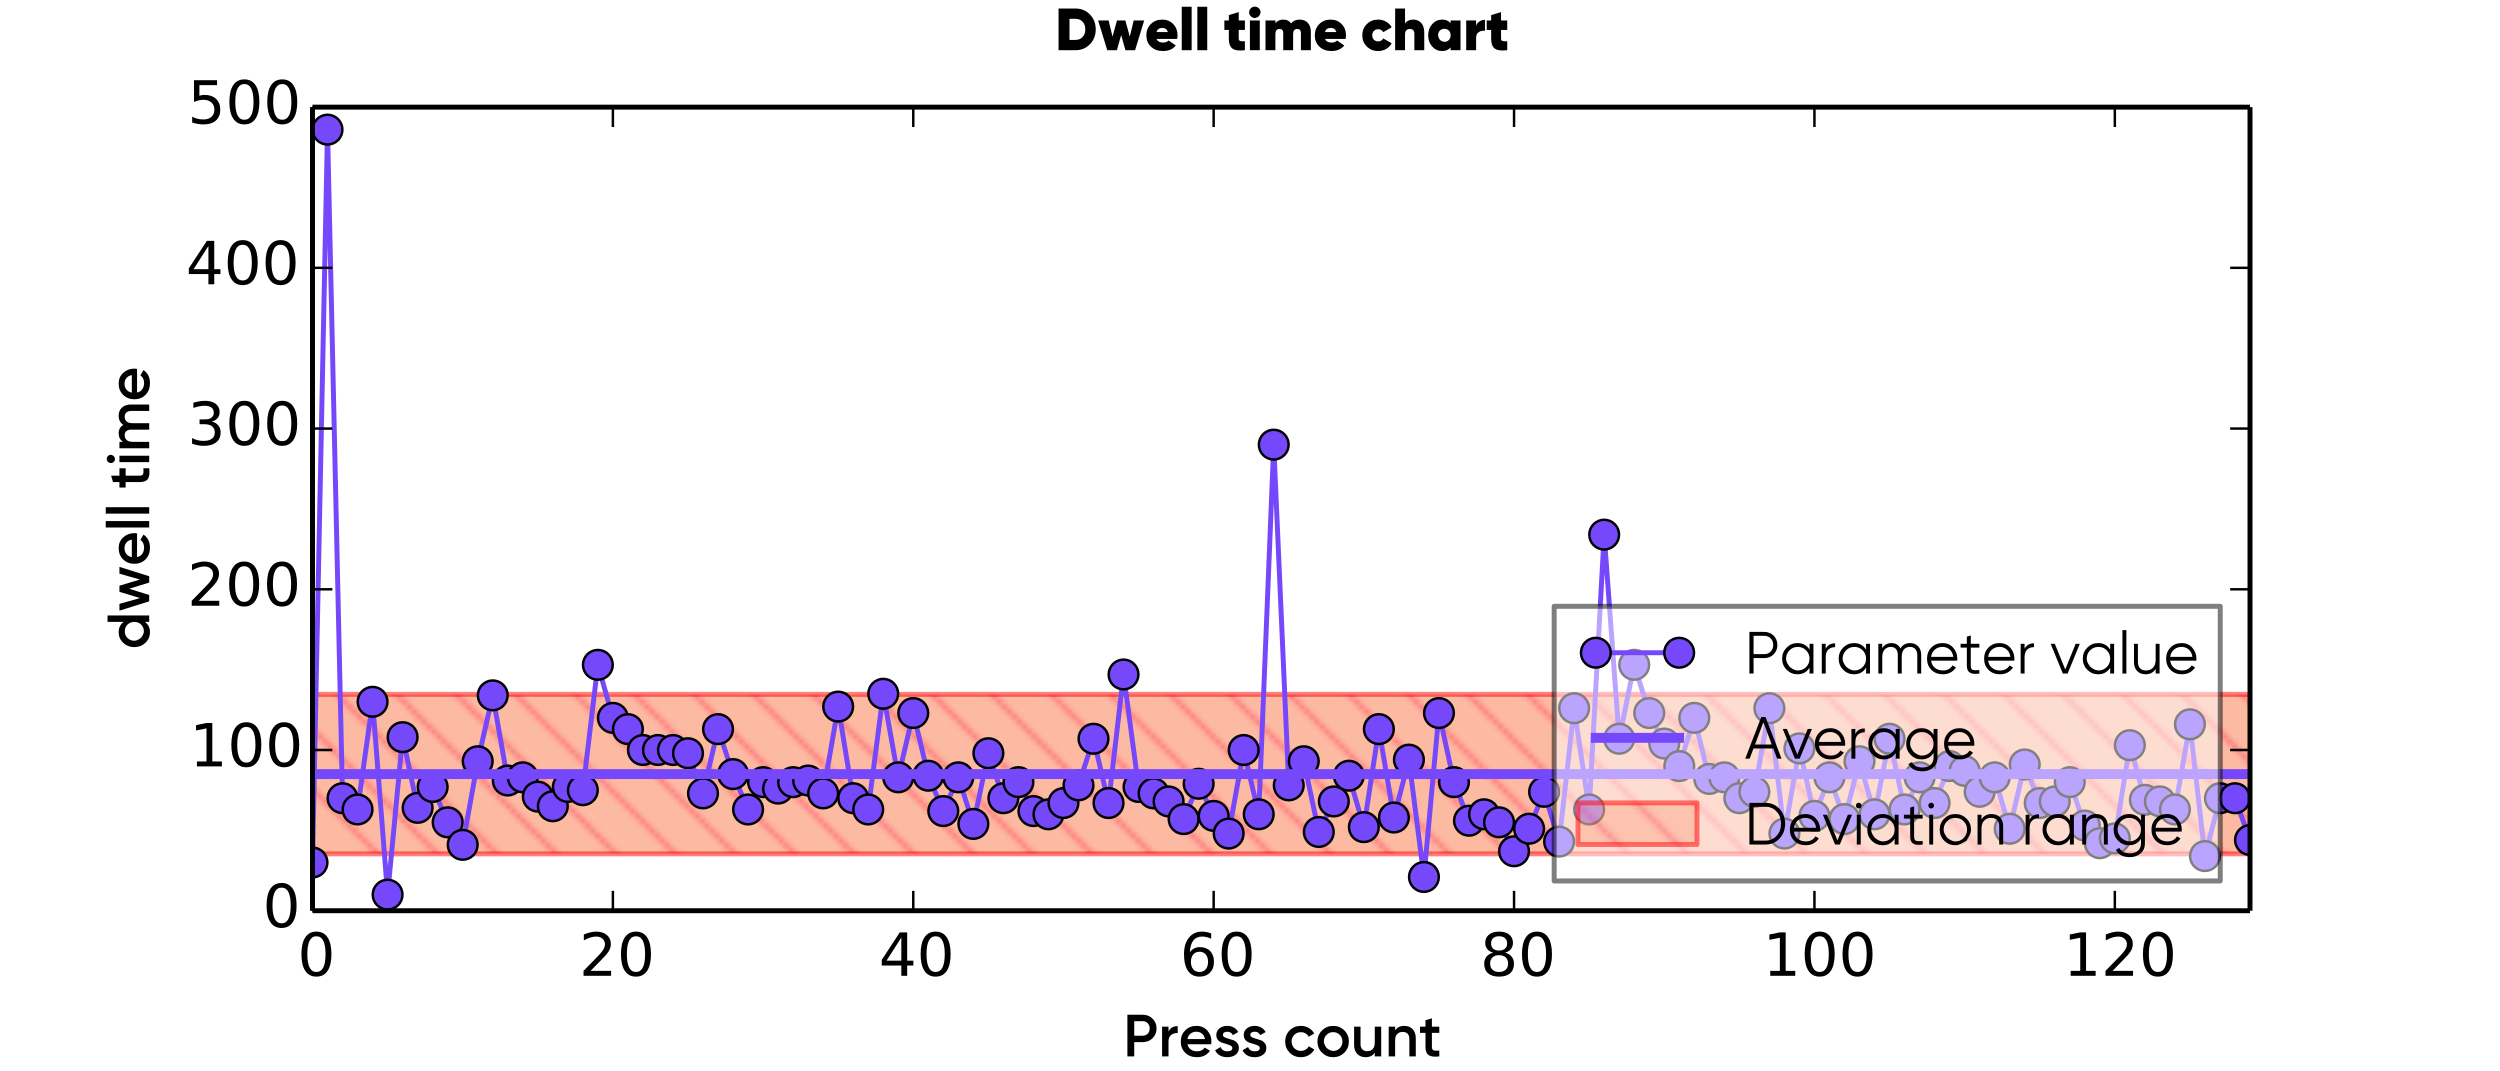 <?xml version="1.0" encoding="utf-8" standalone="no"?>
<!DOCTYPE svg PUBLIC "-//W3C//DTD SVG 1.1//EN"
  "http://www.w3.org/Graphics/SVG/1.1/DTD/svg11.dtd">
<!-- Created with matplotlib (http://matplotlib.org/) -->
<svg height="216pt" version="1.1" viewBox="0 0 504 216" width="504pt" xmlns="http://www.w3.org/2000/svg" xmlns:xlink="http://www.w3.org/1999/xlink">
 <defs>
  <style type="text/css">
*{stroke-linecap:butt;stroke-linejoin:round;}
  </style>
 </defs>
 <g id="figure_1">
  <g id="patch_1">
   <path d="
M0 216
L504 216
L504 0
L0 0
z
" style="fill:#ffffff;"/>
  </g>
  <g id="axes_1">
   <g id="patch_2">
    <path d="
M63 183.6
L453.6 183.6
L453.6 21.6
L63 21.6
z
" style="fill:#ffffff;"/>
   </g>
   <g id="patch_3">
    <path clip-path="url(#p8dcc4a8cc7)" d="
M63 172.133
L486.907 172.133
L486.907 139.987
L63 139.987
z
" style="fill:url(#hf78fc4a0a7);opacity:0.5;stroke:#ff0000;"/>
   </g>
   <g id="line2d_1">
    <path clip-path="url(#p8dcc4a8cc7)" d="
M63 173.88
L66.028 26.136
L69.056 160.92
L72.084 163.188
L75.112 141.48
L78.139 180.36
L81.167 148.608
L84.195 162.864
L87.223 158.652
L90.251 165.78
L93.279 170.316
L96.307 153.468
L99.335 140.184
L102.363 157.356
L105.391 156.708
L108.419 160.596
L111.447 162.54
L114.474 158.652
L117.502 159.3
L120.53 134.028
L123.558 144.72
L126.586 146.988
L129.614 151.2
L135.67 151.2
L138.698 151.848
L141.726 159.948
L144.753 146.988
L147.781 156.06
L150.809 163.188
L153.837 157.68
L156.865 158.976
L159.893 157.68
L162.921 157.356
L165.949 159.948
L168.977 142.452
L172.005 160.92
L175.033 163.188
L178.06 139.86
L181.088 156.708
L184.116 143.748
L187.144 156.384
L190.172 163.512
L193.2 156.708
L196.228 166.104
L199.256 151.848
L202.284 160.92
L205.312 157.68
L208.34 163.512
L211.367 164.16
L214.395 161.892
L217.423 158.328
L220.451 148.932
L223.479 161.892
L226.507 135.972
L229.535 158.652
L232.563 159.948
L235.591 161.568
L238.619 165.132
L241.647 158.004
L244.674 164.484
L247.702 168.048
L250.73 151.2
L253.758 164.16
L256.786 89.64
L259.814 158.328
L262.842 153.468
L265.87 167.724
L268.898 161.568
L271.926 156.384
L274.953 166.752
L277.981 146.988
L281.009 164.808
L284.037 153.144
L287.065 176.796
L290.093 143.748
L293.121 157.68
L296.149 165.456
L299.177 164.16
L302.205 165.78
L305.233 171.612
L308.26 167.076
L311.288 159.624
L314.316 169.668
L317.344 142.776
L320.372 163.188
L323.4 107.784
L326.428 148.932
L329.456 134.028
L332.484 143.748
L335.512 149.904
L338.54 154.44
L341.567 144.72
L344.595 157.032
L347.623 156.708
L350.651 160.92
L353.679 159.624
L356.707 142.776
L359.735 168.048
L362.763 150.876
L365.791 164.484
L368.819 156.708
L371.847 165.132
L374.874 153.468
L377.902 164.16
L380.93 148.932
L383.958 163.188
L386.986 156.708
L390.014 161.892
L393.042 154.44
L396.07 155.412
L399.098 159.624
L402.126 156.708
L405.153 167.076
L408.181 154.116
L411.209 161.892
L414.237 161.568
L417.265 157.68
L420.293 166.428
L423.321 169.992
L426.349 169.02
L429.377 150.228
L432.405 161.244
L435.433 161.568
L438.46 163.188
L441.488 146.016
L444.516 172.584
L447.544 160.92
L450.572 160.92
L453.6 169.344
L453.6 169.344" style="fill:none;stroke:#7548fb;stroke-linecap:square;"/>
    <defs>
     <path d="
M0 3
C0.796 3 1.559 2.684 2.121 2.121
C2.684 1.559 3 0.796 3 0
C3 -0.796 2.684 -1.559 2.121 -2.121
C1.559 -2.684 0.796 -3 0 -3
C-0.796 -3 -1.559 -2.684 -2.121 -2.121
C-2.684 -1.559 -3 -0.796 -3 0
C-3 0.796 -2.684 1.559 -2.121 2.121
C-1.559 2.684 -0.796 3 0 3
z
" id="m98d2a13c80" style="stroke:#000000;stroke-width:0.5;"/>
    </defs>
    <g clip-path="url(#p8dcc4a8cc7)">
     <use style="fill:#7548fb;stroke:#000000;stroke-width:0.5;" x="63.0" xlink:href="#m98d2a13c80" y="173.88"/>
     <use style="fill:#7548fb;stroke:#000000;stroke-width:0.5;" x="66.028" xlink:href="#m98d2a13c80" y="26.136"/>
     <use style="fill:#7548fb;stroke:#000000;stroke-width:0.5;" x="69.056" xlink:href="#m98d2a13c80" y="160.92"/>
     <use style="fill:#7548fb;stroke:#000000;stroke-width:0.5;" x="72.084" xlink:href="#m98d2a13c80" y="163.188"/>
     <use style="fill:#7548fb;stroke:#000000;stroke-width:0.5;" x="75.112" xlink:href="#m98d2a13c80" y="141.48"/>
     <use style="fill:#7548fb;stroke:#000000;stroke-width:0.5;" x="78.14" xlink:href="#m98d2a13c80" y="180.36"/>
     <use style="fill:#7548fb;stroke:#000000;stroke-width:0.5;" x="81.167" xlink:href="#m98d2a13c80" y="148.608"/>
     <use style="fill:#7548fb;stroke:#000000;stroke-width:0.5;" x="84.195" xlink:href="#m98d2a13c80" y="162.864"/>
     <use style="fill:#7548fb;stroke:#000000;stroke-width:0.5;" x="87.223" xlink:href="#m98d2a13c80" y="158.652"/>
     <use style="fill:#7548fb;stroke:#000000;stroke-width:0.5;" x="90.251" xlink:href="#m98d2a13c80" y="165.78"/>
     <use style="fill:#7548fb;stroke:#000000;stroke-width:0.5;" x="93.279" xlink:href="#m98d2a13c80" y="170.316"/>
     <use style="fill:#7548fb;stroke:#000000;stroke-width:0.5;" x="96.307" xlink:href="#m98d2a13c80" y="153.468"/>
     <use style="fill:#7548fb;stroke:#000000;stroke-width:0.5;" x="99.335" xlink:href="#m98d2a13c80" y="140.184"/>
     <use style="fill:#7548fb;stroke:#000000;stroke-width:0.5;" x="102.363" xlink:href="#m98d2a13c80" y="157.356"/>
     <use style="fill:#7548fb;stroke:#000000;stroke-width:0.5;" x="105.391" xlink:href="#m98d2a13c80" y="156.708"/>
     <use style="fill:#7548fb;stroke:#000000;stroke-width:0.5;" x="108.419" xlink:href="#m98d2a13c80" y="160.596"/>
     <use style="fill:#7548fb;stroke:#000000;stroke-width:0.5;" x="111.447" xlink:href="#m98d2a13c80" y="162.54"/>
     <use style="fill:#7548fb;stroke:#000000;stroke-width:0.5;" x="114.474" xlink:href="#m98d2a13c80" y="158.652"/>
     <use style="fill:#7548fb;stroke:#000000;stroke-width:0.5;" x="117.502" xlink:href="#m98d2a13c80" y="159.3"/>
     <use style="fill:#7548fb;stroke:#000000;stroke-width:0.5;" x="120.53" xlink:href="#m98d2a13c80" y="134.028"/>
     <use style="fill:#7548fb;stroke:#000000;stroke-width:0.5;" x="123.558" xlink:href="#m98d2a13c80" y="144.72"/>
     <use style="fill:#7548fb;stroke:#000000;stroke-width:0.5;" x="126.586" xlink:href="#m98d2a13c80" y="146.988"/>
     <use style="fill:#7548fb;stroke:#000000;stroke-width:0.5;" x="129.614" xlink:href="#m98d2a13c80" y="151.2"/>
     <use style="fill:#7548fb;stroke:#000000;stroke-width:0.5;" x="132.642" xlink:href="#m98d2a13c80" y="151.2"/>
     <use style="fill:#7548fb;stroke:#000000;stroke-width:0.5;" x="135.67" xlink:href="#m98d2a13c80" y="151.2"/>
     <use style="fill:#7548fb;stroke:#000000;stroke-width:0.5;" x="138.698" xlink:href="#m98d2a13c80" y="151.848"/>
     <use style="fill:#7548fb;stroke:#000000;stroke-width:0.5;" x="141.726" xlink:href="#m98d2a13c80" y="159.948"/>
     <use style="fill:#7548fb;stroke:#000000;stroke-width:0.5;" x="144.753" xlink:href="#m98d2a13c80" y="146.988"/>
     <use style="fill:#7548fb;stroke:#000000;stroke-width:0.5;" x="147.781" xlink:href="#m98d2a13c80" y="156.06"/>
     <use style="fill:#7548fb;stroke:#000000;stroke-width:0.5;" x="150.809" xlink:href="#m98d2a13c80" y="163.188"/>
     <use style="fill:#7548fb;stroke:#000000;stroke-width:0.5;" x="153.837" xlink:href="#m98d2a13c80" y="157.68"/>
     <use style="fill:#7548fb;stroke:#000000;stroke-width:0.5;" x="156.865" xlink:href="#m98d2a13c80" y="158.976"/>
     <use style="fill:#7548fb;stroke:#000000;stroke-width:0.5;" x="159.893" xlink:href="#m98d2a13c80" y="157.68"/>
     <use style="fill:#7548fb;stroke:#000000;stroke-width:0.5;" x="162.921" xlink:href="#m98d2a13c80" y="157.356"/>
     <use style="fill:#7548fb;stroke:#000000;stroke-width:0.5;" x="165.949" xlink:href="#m98d2a13c80" y="159.948"/>
     <use style="fill:#7548fb;stroke:#000000;stroke-width:0.5;" x="168.977" xlink:href="#m98d2a13c80" y="142.452"/>
     <use style="fill:#7548fb;stroke:#000000;stroke-width:0.5;" x="172.005" xlink:href="#m98d2a13c80" y="160.92"/>
     <use style="fill:#7548fb;stroke:#000000;stroke-width:0.5;" x="175.033" xlink:href="#m98d2a13c80" y="163.188"/>
     <use style="fill:#7548fb;stroke:#000000;stroke-width:0.5;" x="178.06" xlink:href="#m98d2a13c80" y="139.86"/>
     <use style="fill:#7548fb;stroke:#000000;stroke-width:0.5;" x="181.088" xlink:href="#m98d2a13c80" y="156.708"/>
     <use style="fill:#7548fb;stroke:#000000;stroke-width:0.5;" x="184.116" xlink:href="#m98d2a13c80" y="143.748"/>
     <use style="fill:#7548fb;stroke:#000000;stroke-width:0.5;" x="187.144" xlink:href="#m98d2a13c80" y="156.384"/>
     <use style="fill:#7548fb;stroke:#000000;stroke-width:0.5;" x="190.172" xlink:href="#m98d2a13c80" y="163.512"/>
     <use style="fill:#7548fb;stroke:#000000;stroke-width:0.5;" x="193.2" xlink:href="#m98d2a13c80" y="156.708"/>
     <use style="fill:#7548fb;stroke:#000000;stroke-width:0.5;" x="196.228" xlink:href="#m98d2a13c80" y="166.104"/>
     <use style="fill:#7548fb;stroke:#000000;stroke-width:0.5;" x="199.256" xlink:href="#m98d2a13c80" y="151.848"/>
     <use style="fill:#7548fb;stroke:#000000;stroke-width:0.5;" x="202.284" xlink:href="#m98d2a13c80" y="160.92"/>
     <use style="fill:#7548fb;stroke:#000000;stroke-width:0.5;" x="205.312" xlink:href="#m98d2a13c80" y="157.68"/>
     <use style="fill:#7548fb;stroke:#000000;stroke-width:0.5;" x="208.34" xlink:href="#m98d2a13c80" y="163.512"/>
     <use style="fill:#7548fb;stroke:#000000;stroke-width:0.5;" x="211.367" xlink:href="#m98d2a13c80" y="164.16"/>
     <use style="fill:#7548fb;stroke:#000000;stroke-width:0.5;" x="214.395" xlink:href="#m98d2a13c80" y="161.892"/>
     <use style="fill:#7548fb;stroke:#000000;stroke-width:0.5;" x="217.423" xlink:href="#m98d2a13c80" y="158.328"/>
     <use style="fill:#7548fb;stroke:#000000;stroke-width:0.5;" x="220.451" xlink:href="#m98d2a13c80" y="148.932"/>
     <use style="fill:#7548fb;stroke:#000000;stroke-width:0.5;" x="223.479" xlink:href="#m98d2a13c80" y="161.892"/>
     <use style="fill:#7548fb;stroke:#000000;stroke-width:0.5;" x="226.507" xlink:href="#m98d2a13c80" y="135.972"/>
     <use style="fill:#7548fb;stroke:#000000;stroke-width:0.5;" x="229.535" xlink:href="#m98d2a13c80" y="158.652"/>
     <use style="fill:#7548fb;stroke:#000000;stroke-width:0.5;" x="232.563" xlink:href="#m98d2a13c80" y="159.948"/>
     <use style="fill:#7548fb;stroke:#000000;stroke-width:0.5;" x="235.591" xlink:href="#m98d2a13c80" y="161.568"/>
     <use style="fill:#7548fb;stroke:#000000;stroke-width:0.5;" x="238.619" xlink:href="#m98d2a13c80" y="165.132"/>
     <use style="fill:#7548fb;stroke:#000000;stroke-width:0.5;" x="241.647" xlink:href="#m98d2a13c80" y="158.004"/>
     <use style="fill:#7548fb;stroke:#000000;stroke-width:0.5;" x="244.674" xlink:href="#m98d2a13c80" y="164.484"/>
     <use style="fill:#7548fb;stroke:#000000;stroke-width:0.5;" x="247.702" xlink:href="#m98d2a13c80" y="168.048"/>
     <use style="fill:#7548fb;stroke:#000000;stroke-width:0.5;" x="250.73" xlink:href="#m98d2a13c80" y="151.2"/>
     <use style="fill:#7548fb;stroke:#000000;stroke-width:0.5;" x="253.758" xlink:href="#m98d2a13c80" y="164.16"/>
     <use style="fill:#7548fb;stroke:#000000;stroke-width:0.5;" x="256.786" xlink:href="#m98d2a13c80" y="89.64"/>
     <use style="fill:#7548fb;stroke:#000000;stroke-width:0.5;" x="259.814" xlink:href="#m98d2a13c80" y="158.328"/>
     <use style="fill:#7548fb;stroke:#000000;stroke-width:0.5;" x="262.842" xlink:href="#m98d2a13c80" y="153.468"/>
     <use style="fill:#7548fb;stroke:#000000;stroke-width:0.5;" x="265.87" xlink:href="#m98d2a13c80" y="167.724"/>
     <use style="fill:#7548fb;stroke:#000000;stroke-width:0.5;" x="268.898" xlink:href="#m98d2a13c80" y="161.568"/>
     <use style="fill:#7548fb;stroke:#000000;stroke-width:0.5;" x="271.926" xlink:href="#m98d2a13c80" y="156.384"/>
     <use style="fill:#7548fb;stroke:#000000;stroke-width:0.5;" x="274.953" xlink:href="#m98d2a13c80" y="166.752"/>
     <use style="fill:#7548fb;stroke:#000000;stroke-width:0.5;" x="277.981" xlink:href="#m98d2a13c80" y="146.988"/>
     <use style="fill:#7548fb;stroke:#000000;stroke-width:0.5;" x="281.009" xlink:href="#m98d2a13c80" y="164.808"/>
     <use style="fill:#7548fb;stroke:#000000;stroke-width:0.5;" x="284.037" xlink:href="#m98d2a13c80" y="153.144"/>
     <use style="fill:#7548fb;stroke:#000000;stroke-width:0.5;" x="287.065" xlink:href="#m98d2a13c80" y="176.796"/>
     <use style="fill:#7548fb;stroke:#000000;stroke-width:0.5;" x="290.093" xlink:href="#m98d2a13c80" y="143.748"/>
     <use style="fill:#7548fb;stroke:#000000;stroke-width:0.5;" x="293.121" xlink:href="#m98d2a13c80" y="157.68"/>
     <use style="fill:#7548fb;stroke:#000000;stroke-width:0.5;" x="296.149" xlink:href="#m98d2a13c80" y="165.456"/>
     <use style="fill:#7548fb;stroke:#000000;stroke-width:0.5;" x="299.177" xlink:href="#m98d2a13c80" y="164.16"/>
     <use style="fill:#7548fb;stroke:#000000;stroke-width:0.5;" x="302.205" xlink:href="#m98d2a13c80" y="165.78"/>
     <use style="fill:#7548fb;stroke:#000000;stroke-width:0.5;" x="305.233" xlink:href="#m98d2a13c80" y="171.612"/>
     <use style="fill:#7548fb;stroke:#000000;stroke-width:0.5;" x="308.26" xlink:href="#m98d2a13c80" y="167.076"/>
     <use style="fill:#7548fb;stroke:#000000;stroke-width:0.5;" x="311.288" xlink:href="#m98d2a13c80" y="159.624"/>
     <use style="fill:#7548fb;stroke:#000000;stroke-width:0.5;" x="314.316" xlink:href="#m98d2a13c80" y="169.668"/>
     <use style="fill:#7548fb;stroke:#000000;stroke-width:0.5;" x="317.344" xlink:href="#m98d2a13c80" y="142.776"/>
     <use style="fill:#7548fb;stroke:#000000;stroke-width:0.5;" x="320.372" xlink:href="#m98d2a13c80" y="163.188"/>
     <use style="fill:#7548fb;stroke:#000000;stroke-width:0.5;" x="323.4" xlink:href="#m98d2a13c80" y="107.784"/>
     <use style="fill:#7548fb;stroke:#000000;stroke-width:0.5;" x="326.428" xlink:href="#m98d2a13c80" y="148.932"/>
     <use style="fill:#7548fb;stroke:#000000;stroke-width:0.5;" x="329.456" xlink:href="#m98d2a13c80" y="134.028"/>
     <use style="fill:#7548fb;stroke:#000000;stroke-width:0.5;" x="332.484" xlink:href="#m98d2a13c80" y="143.748"/>
     <use style="fill:#7548fb;stroke:#000000;stroke-width:0.5;" x="335.512" xlink:href="#m98d2a13c80" y="149.904"/>
     <use style="fill:#7548fb;stroke:#000000;stroke-width:0.5;" x="338.54" xlink:href="#m98d2a13c80" y="154.44"/>
     <use style="fill:#7548fb;stroke:#000000;stroke-width:0.5;" x="341.567" xlink:href="#m98d2a13c80" y="144.72"/>
     <use style="fill:#7548fb;stroke:#000000;stroke-width:0.5;" x="344.595" xlink:href="#m98d2a13c80" y="157.032"/>
     <use style="fill:#7548fb;stroke:#000000;stroke-width:0.5;" x="347.623" xlink:href="#m98d2a13c80" y="156.708"/>
     <use style="fill:#7548fb;stroke:#000000;stroke-width:0.5;" x="350.651" xlink:href="#m98d2a13c80" y="160.92"/>
     <use style="fill:#7548fb;stroke:#000000;stroke-width:0.5;" x="353.679" xlink:href="#m98d2a13c80" y="159.624"/>
     <use style="fill:#7548fb;stroke:#000000;stroke-width:0.5;" x="356.707" xlink:href="#m98d2a13c80" y="142.776"/>
     <use style="fill:#7548fb;stroke:#000000;stroke-width:0.5;" x="359.735" xlink:href="#m98d2a13c80" y="168.048"/>
     <use style="fill:#7548fb;stroke:#000000;stroke-width:0.5;" x="362.763" xlink:href="#m98d2a13c80" y="150.876"/>
     <use style="fill:#7548fb;stroke:#000000;stroke-width:0.5;" x="365.791" xlink:href="#m98d2a13c80" y="164.484"/>
     <use style="fill:#7548fb;stroke:#000000;stroke-width:0.5;" x="368.819" xlink:href="#m98d2a13c80" y="156.708"/>
     <use style="fill:#7548fb;stroke:#000000;stroke-width:0.5;" x="371.847" xlink:href="#m98d2a13c80" y="165.132"/>
     <use style="fill:#7548fb;stroke:#000000;stroke-width:0.5;" x="374.874" xlink:href="#m98d2a13c80" y="153.468"/>
     <use style="fill:#7548fb;stroke:#000000;stroke-width:0.5;" x="377.902" xlink:href="#m98d2a13c80" y="164.16"/>
     <use style="fill:#7548fb;stroke:#000000;stroke-width:0.5;" x="380.93" xlink:href="#m98d2a13c80" y="148.932"/>
     <use style="fill:#7548fb;stroke:#000000;stroke-width:0.5;" x="383.958" xlink:href="#m98d2a13c80" y="163.188"/>
     <use style="fill:#7548fb;stroke:#000000;stroke-width:0.5;" x="386.986" xlink:href="#m98d2a13c80" y="156.708"/>
     <use style="fill:#7548fb;stroke:#000000;stroke-width:0.5;" x="390.014" xlink:href="#m98d2a13c80" y="161.892"/>
     <use style="fill:#7548fb;stroke:#000000;stroke-width:0.5;" x="393.042" xlink:href="#m98d2a13c80" y="154.44"/>
     <use style="fill:#7548fb;stroke:#000000;stroke-width:0.5;" x="396.07" xlink:href="#m98d2a13c80" y="155.412"/>
     <use style="fill:#7548fb;stroke:#000000;stroke-width:0.5;" x="399.098" xlink:href="#m98d2a13c80" y="159.624"/>
     <use style="fill:#7548fb;stroke:#000000;stroke-width:0.5;" x="402.126" xlink:href="#m98d2a13c80" y="156.708"/>
     <use style="fill:#7548fb;stroke:#000000;stroke-width:0.5;" x="405.153" xlink:href="#m98d2a13c80" y="167.076"/>
     <use style="fill:#7548fb;stroke:#000000;stroke-width:0.5;" x="408.181" xlink:href="#m98d2a13c80" y="154.116"/>
     <use style="fill:#7548fb;stroke:#000000;stroke-width:0.5;" x="411.209" xlink:href="#m98d2a13c80" y="161.892"/>
     <use style="fill:#7548fb;stroke:#000000;stroke-width:0.5;" x="414.237" xlink:href="#m98d2a13c80" y="161.568"/>
     <use style="fill:#7548fb;stroke:#000000;stroke-width:0.5;" x="417.265" xlink:href="#m98d2a13c80" y="157.68"/>
     <use style="fill:#7548fb;stroke:#000000;stroke-width:0.5;" x="420.293" xlink:href="#m98d2a13c80" y="166.428"/>
     <use style="fill:#7548fb;stroke:#000000;stroke-width:0.5;" x="423.321" xlink:href="#m98d2a13c80" y="169.992"/>
     <use style="fill:#7548fb;stroke:#000000;stroke-width:0.5;" x="426.349" xlink:href="#m98d2a13c80" y="169.02"/>
     <use style="fill:#7548fb;stroke:#000000;stroke-width:0.5;" x="429.377" xlink:href="#m98d2a13c80" y="150.228"/>
     <use style="fill:#7548fb;stroke:#000000;stroke-width:0.5;" x="432.405" xlink:href="#m98d2a13c80" y="161.244"/>
     <use style="fill:#7548fb;stroke:#000000;stroke-width:0.5;" x="435.433" xlink:href="#m98d2a13c80" y="161.568"/>
     <use style="fill:#7548fb;stroke:#000000;stroke-width:0.5;" x="438.46" xlink:href="#m98d2a13c80" y="163.188"/>
     <use style="fill:#7548fb;stroke:#000000;stroke-width:0.5;" x="441.488" xlink:href="#m98d2a13c80" y="146.016"/>
     <use style="fill:#7548fb;stroke:#000000;stroke-width:0.5;" x="444.516" xlink:href="#m98d2a13c80" y="172.584"/>
     <use style="fill:#7548fb;stroke:#000000;stroke-width:0.5;" x="447.544" xlink:href="#m98d2a13c80" y="160.92"/>
     <use style="fill:#7548fb;stroke:#000000;stroke-width:0.5;" x="450.572" xlink:href="#m98d2a13c80" y="160.92"/>
     <use style="fill:#7548fb;stroke:#000000;stroke-width:0.5;" x="453.6" xlink:href="#m98d2a13c80" y="169.344"/>
    </g>
   </g>
   <g id="line2d_2">
    <path clip-path="url(#p8dcc4a8cc7)" d="
M63 156.06
L453.6 156.06
L453.6 156.06" style="fill:none;stroke:#7548fb;stroke-linecap:square;stroke-width:2;"/>
   </g>
   <g id="matplotlib.axis_1">
    <g id="xtick_1">
     <g id="line2d_3">
      <defs>
       <path d="
M0 0
L0 -4" id="m93b0483c22" style="stroke:#000000;stroke-width:0.5;"/>
      </defs>
      <g>
       <use style="stroke:#000000;stroke-width:0.5;" x="63.0" xlink:href="#m93b0483c22" y="183.6"/>
      </g>
     </g>
     <g id="line2d_4">
      <defs>
       <path d="
M0 0
L0 4" id="m741efc42ff" style="stroke:#000000;stroke-width:0.5;"/>
      </defs>
      <g>
       <use style="stroke:#000000;stroke-width:0.5;" x="63.0" xlink:href="#m741efc42ff" y="21.6"/>
      </g>
     </g>
     <g id="text_1">
      <!-- 0 -->
      <defs>
       <path d="
M31.781 66.406
Q24.172 66.406 20.328 58.906
Q16.5 51.422 16.5 36.375
Q16.5 21.391 20.328 13.891
Q24.172 6.391 31.781 6.391
Q39.453 6.391 43.281 13.891
Q47.125 21.391 47.125 36.375
Q47.125 51.422 43.281 58.906
Q39.453 66.406 31.781 66.406
M31.781 74.219
Q44.047 74.219 50.516 64.516
Q56.984 54.828 56.984 36.375
Q56.984 17.969 50.516 8.266
Q44.047 -1.422 31.781 -1.422
Q19.531 -1.422 13.062 8.266
Q6.594 17.969 6.594 36.375
Q6.594 54.828 13.062 64.516
Q19.531 74.219 31.781 74.219" id="BitstreamVeraSans-Roman-30"/>
      </defs>
      <g transform="translate(59.977 196.718)scale(0.12 -0.12)">
       <use xlink:href="#BitstreamVeraSans-Roman-30"/>
      </g>
     </g>
    </g>
    <g id="xtick_2">
     <g id="line2d_5">
      <g>
       <use style="stroke:#000000;stroke-width:0.5;" x="123.558" xlink:href="#m93b0483c22" y="183.6"/>
      </g>
     </g>
     <g id="line2d_6">
      <g>
       <use style="stroke:#000000;stroke-width:0.5;" x="123.558" xlink:href="#m741efc42ff" y="21.6"/>
      </g>
     </g>
     <g id="text_2">
      <!-- 20 -->
      <defs>
       <path d="
M19.188 8.297
L53.609 8.297
L53.609 0
L7.328 0
L7.328 8.297
Q12.938 14.109 22.625 23.891
Q32.328 33.688 34.812 36.531
Q39.547 41.844 41.422 45.531
Q43.312 49.219 43.312 52.781
Q43.312 58.594 39.234 62.25
Q35.156 65.922 28.609 65.922
Q23.969 65.922 18.812 64.312
Q13.672 62.703 7.812 59.422
L7.812 69.391
Q13.766 71.781 18.938 73
Q24.125 74.219 28.422 74.219
Q39.75 74.219 46.484 68.547
Q53.219 62.891 53.219 53.422
Q53.219 48.922 51.531 44.891
Q49.859 40.875 45.406 35.406
Q44.188 33.984 37.641 27.219
Q31.109 20.453 19.188 8.297" id="BitstreamVeraSans-Roman-32"/>
      </defs>
      <g transform="translate(116.761 196.718)scale(0.12 -0.12)">
       <use xlink:href="#BitstreamVeraSans-Roman-32"/>
       <use x="63.623" xlink:href="#BitstreamVeraSans-Roman-30"/>
      </g>
     </g>
    </g>
    <g id="xtick_3">
     <g id="line2d_7">
      <g>
       <use style="stroke:#000000;stroke-width:0.5;" x="184.116" xlink:href="#m93b0483c22" y="183.6"/>
      </g>
     </g>
     <g id="line2d_8">
      <g>
       <use style="stroke:#000000;stroke-width:0.5;" x="184.116" xlink:href="#m741efc42ff" y="21.6"/>
      </g>
     </g>
     <g id="text_3">
      <!-- 40 -->
      <defs>
       <path d="
M37.797 64.312
L12.891 25.391
L37.797 25.391
z

M35.203 72.906
L47.609 72.906
L47.609 25.391
L58.016 25.391
L58.016 17.188
L47.609 17.188
L47.609 0
L37.797 0
L37.797 17.188
L4.891 17.188
L4.891 26.703
z
" id="BitstreamVeraSans-Roman-34"/>
      </defs>
      <g transform="translate(177.173 196.718)scale(0.12 -0.12)">
       <use xlink:href="#BitstreamVeraSans-Roman-34"/>
       <use x="63.623" xlink:href="#BitstreamVeraSans-Roman-30"/>
      </g>
     </g>
    </g>
    <g id="xtick_4">
     <g id="line2d_9">
      <g>
       <use style="stroke:#000000;stroke-width:0.5;" x="244.674" xlink:href="#m93b0483c22" y="183.6"/>
      </g>
     </g>
     <g id="line2d_10">
      <g>
       <use style="stroke:#000000;stroke-width:0.5;" x="244.674" xlink:href="#m741efc42ff" y="21.6"/>
      </g>
     </g>
     <g id="text_4">
      <!-- 60 -->
      <defs>
       <path d="
M33.016 40.375
Q26.375 40.375 22.484 35.828
Q18.609 31.297 18.609 23.391
Q18.609 15.531 22.484 10.953
Q26.375 6.391 33.016 6.391
Q39.656 6.391 43.531 10.953
Q47.406 15.531 47.406 23.391
Q47.406 31.297 43.531 35.828
Q39.656 40.375 33.016 40.375
M52.594 71.297
L52.594 62.312
Q48.875 64.062 45.094 64.984
Q41.312 65.922 37.594 65.922
Q27.828 65.922 22.672 59.328
Q17.531 52.734 16.797 39.406
Q19.672 43.656 24.016 45.922
Q28.375 48.188 33.594 48.188
Q44.578 48.188 50.953 41.516
Q57.328 34.859 57.328 23.391
Q57.328 12.156 50.688 5.359
Q44.047 -1.422 33.016 -1.422
Q20.359 -1.422 13.672 8.266
Q6.984 17.969 6.984 36.375
Q6.984 53.656 15.188 63.938
Q23.391 74.219 37.203 74.219
Q40.922 74.219 44.703 73.484
Q48.484 72.75 52.594 71.297" id="BitstreamVeraSans-Roman-36"/>
      </defs>
      <g transform="translate(237.857 196.718)scale(0.12 -0.12)">
       <use xlink:href="#BitstreamVeraSans-Roman-36"/>
       <use x="63.623" xlink:href="#BitstreamVeraSans-Roman-30"/>
      </g>
     </g>
    </g>
    <g id="xtick_5">
     <g id="line2d_11">
      <g>
       <use style="stroke:#000000;stroke-width:0.5;" x="305.233" xlink:href="#m93b0483c22" y="183.6"/>
      </g>
     </g>
     <g id="line2d_12">
      <g>
       <use style="stroke:#000000;stroke-width:0.5;" x="305.233" xlink:href="#m741efc42ff" y="21.6"/>
      </g>
     </g>
     <g id="text_5">
      <!-- 80 -->
      <defs>
       <path d="
M31.781 34.625
Q24.75 34.625 20.719 30.859
Q16.703 27.094 16.703 20.516
Q16.703 13.922 20.719 10.156
Q24.75 6.391 31.781 6.391
Q38.812 6.391 42.859 10.172
Q46.922 13.969 46.922 20.516
Q46.922 27.094 42.891 30.859
Q38.875 34.625 31.781 34.625
M21.922 38.812
Q15.578 40.375 12.031 44.719
Q8.5 49.078 8.5 55.328
Q8.5 64.062 14.719 69.141
Q20.953 74.219 31.781 74.219
Q42.672 74.219 48.875 69.141
Q55.078 64.062 55.078 55.328
Q55.078 49.078 51.531 44.719
Q48 40.375 41.703 38.812
Q48.828 37.156 52.797 32.312
Q56.781 27.484 56.781 20.516
Q56.781 9.906 50.312 4.234
Q43.844 -1.422 31.781 -1.422
Q19.734 -1.422 13.25 4.234
Q6.781 9.906 6.781 20.516
Q6.781 27.484 10.781 32.312
Q14.797 37.156 21.922 38.812
M18.312 54.391
Q18.312 48.734 21.844 45.562
Q25.391 42.391 31.781 42.391
Q38.141 42.391 41.719 45.562
Q45.312 48.734 45.312 54.391
Q45.312 60.062 41.719 63.234
Q38.141 66.406 31.781 66.406
Q25.391 66.406 21.844 63.234
Q18.312 60.062 18.312 54.391" id="BitstreamVeraSans-Roman-38"/>
      </defs>
      <g transform="translate(298.403 196.718)scale(0.12 -0.12)">
       <use xlink:href="#BitstreamVeraSans-Roman-38"/>
       <use x="63.623" xlink:href="#BitstreamVeraSans-Roman-30"/>
      </g>
     </g>
    </g>
    <g id="xtick_6">
     <g id="line2d_13">
      <g>
       <use style="stroke:#000000;stroke-width:0.5;" x="365.791" xlink:href="#m93b0483c22" y="183.6"/>
      </g>
     </g>
     <g id="line2d_14">
      <g>
       <use style="stroke:#000000;stroke-width:0.5;" x="365.791" xlink:href="#m741efc42ff" y="21.6"/>
      </g>
     </g>
     <g id="text_6">
      <!-- 100 -->
      <defs>
       <path d="
M12.406 8.297
L28.516 8.297
L28.516 63.922
L10.984 60.406
L10.984 69.391
L28.422 72.906
L38.281 72.906
L38.281 8.297
L54.391 8.297
L54.391 0
L12.406 0
z
" id="BitstreamVeraSans-Roman-31"/>
      </defs>
      <g transform="translate(355.396 196.718)scale(0.12 -0.12)">
       <use xlink:href="#BitstreamVeraSans-Roman-31"/>
       <use x="63.623" xlink:href="#BitstreamVeraSans-Roman-30"/>
       <use x="127.246" xlink:href="#BitstreamVeraSans-Roman-30"/>
      </g>
     </g>
    </g>
    <g id="xtick_7">
     <g id="line2d_15">
      <g>
       <use style="stroke:#000000;stroke-width:0.5;" x="426.349" xlink:href="#m93b0483c22" y="183.6"/>
      </g>
     </g>
     <g id="line2d_16">
      <g>
       <use style="stroke:#000000;stroke-width:0.5;" x="426.349" xlink:href="#m741efc42ff" y="21.6"/>
      </g>
     </g>
     <g id="text_7">
      <!-- 120 -->
      <g transform="translate(415.954 196.718)scale(0.12 -0.12)">
       <use xlink:href="#BitstreamVeraSans-Roman-31"/>
       <use x="63.623" xlink:href="#BitstreamVeraSans-Roman-32"/>
       <use x="127.246" xlink:href="#BitstreamVeraSans-Roman-30"/>
      </g>
     </g>
    </g>
    <g id="text_8">
     <!-- Press count -->
     <defs>
      <path d="
M32.594 51.297
Q41.203 51.297 46.5 45.797
Q51.797 40.297 51.797 30.703
L51.797 0
L41 0
L41 29.594
Q41 35.203 38 38.203
Q35 41.203 29.797 41.203
Q24.094 41.203 20.594 37.641
Q17.094 34.094 17.094 26.797
L17.094 0
L6.297 0
L6.297 50
L17.094 50
L17.094 43.594
Q22 51.297 32.594 51.297" id="Gilroy-SemiBold-6e"/>
      <path d="
M29.906 -1.297
Q18.906 -1.297 11.203 6.297
Q3.5 13.906 3.5 25
Q3.5 36.094 11.203 43.688
Q18.906 51.297 29.906 51.297
Q41 51.297 48.641 43.688
Q56.297 36.094 56.297 25
Q56.297 13.906 48.641 6.297
Q41 -1.297 29.906 -1.297
M14.297 18.203
Q23.297 9.203 29.891 9.203
Q36.5 9.203 41 13.703
Q45.5 18.203 45.5 25
Q45.5 31.797 41 36.297
Q36.5 40.797 29.891 40.797
Q23.297 40.797 18.797 36.297
Q14.297 31.797 14.297 25
Q14.297 18.203 23.297 9.203" id="Gilroy-SemiBold-6f"/>
      <path d="
M17.094 41.594
Q21.203 50.906 32.5 50.906
L32.5 39.203
Q26.297 39.594 21.688 36.25
Q17.094 32.906 17.094 25.203
L17.094 0
L6.297 0
L6.297 50
L17.094 50
z
" id="Gilroy-SemiBold-72"/>
      <path d="
M16 36.203
Q16 33.703 18.75 32.25
Q21.5 30.797 25.453 29.75
Q29.406 28.703 33.406 27.297
Q37.406 25.906 40.156 22.547
Q42.906 19.203 42.906 14.094
Q42.906 6.906 37.344 2.797
Q31.797 -1.297 23.406 -1.297
Q16 -1.297 10.703 1.797
Q5.406 4.906 3 10.406
L12.297 15.797
Q14.906 8.594 23.406 8.594
Q31.906 8.594 31.906 14.203
Q31.906 16.594 29.156 18.094
Q26.406 19.594 22.453 20.641
Q18.5 21.703 14.5 23.094
Q10.5 24.5 7.75 27.75
Q5 31 5 36
Q5 42.906 10.25 47.094
Q15.5 51.297 23.297 51.297
Q29.5 51.297 34.344 48.547
Q39.203 45.797 41.797 40.906
L32.703 35.797
Q30.094 41.5 23.297 41.5
Q20.203 41.5 18.094 40.141
Q16 38.797 16 36.203" id="Gilroy-SemiBold-73"/>
      <path d="
M29.906 -1.297
Q18.594 -1.297 11.047 6.297
Q3.5 13.906 3.5 25
Q3.5 36.203 11.047 43.75
Q18.594 51.297 29.906 51.297
Q37.203 51.297 43.203 47.797
Q49.203 44.297 52.203 38.406
L42.906 33
Q41.203 36.594 37.75 38.641
Q34.297 40.703 29.797 40.703
Q23.203 40.703 18.75 36.203
Q14.297 31.703 14.297 25
Q14.297 18.297 18.75 13.797
Q23.203 9.297 29.797 9.297
Q34.203 9.297 37.75 11.391
Q41.297 13.5 43.094 17
L52.406 11.703
Q49.203 5.703 43.203 2.203
Q37.203 -1.297 29.906 -1.297" id="Gilroy-SemiBold-63"/>
      <path d="
M14.797 20.406
Q16 14.703 20.297 11.641
Q24.594 8.594 30.797 8.594
Q39.406 8.594 43.703 14.797
L52.594 9.594
Q45.203 -1.297 30.703 -1.297
Q18.5 -1.297 11 6.141
Q3.5 13.594 3.5 25
Q3.5 36.203 10.891 43.75
Q18.297 51.297 29.906 51.297
Q40.906 51.297 47.953 43.594
Q55 35.906 55 24.906
Q55 23.203 54.594 20.406
z

M14.703 29.203
L44.094 29.203
Q43 35.297 39.047 38.391
Q35.094 41.5 29.797 41.5
Q23.797 41.5 19.797 38.203
Q15.797 34.906 14.703 29.203" id="Gilroy-SemiBold-65"/>
      <path d="
M34.203 39.594
L21.797 39.594
L21.797 15.594
Q21.797 12.5 23.188 11.141
Q24.594 9.797 27.344 9.641
Q30.094 9.5 34.203 9.703
L34.203 0
Q21.797 -1.5 16.391 2.141
Q11 5.797 11 15.594
L11 39.594
L1.797 39.594
L1.797 50
L11 50
L11 60.797
L21.797 64
L21.797 50
L34.203 50
z
" id="Gilroy-SemiBold-74"/>
      <path d="
M40 50
L50.797 50
L50.797 0
L40 0
L40 6.406
Q35.094 -1.297 24.5 -1.297
Q15.906 -1.297 10.594 4.203
Q5.297 9.703 5.297 19.297
L5.297 50
L16.094 50
L16.094 20.406
Q16.094 14.797 19.094 11.797
Q22.094 8.797 27.297 8.797
Q33 8.797 36.5 12.344
Q40 15.906 40 23.203
z
" id="Gilroy-SemiBold-75"/>
      <path d="
M32.797 70
Q42.703 70 49.344 63.391
Q56 56.797 56 47
Q56 37.297 49.344 30.641
Q42.703 24 32.797 24
L18.5 24
L18.5 0
L7 0
L7 70
z

M32.797 34.797
Q37.906 34.797 41.203 38.25
Q44.5 41.703 44.5 47
Q44.5 52.297 41.203 55.75
Q37.906 59.203 32.797 59.203
L18.5 59.203
L18.5 34.797
z
" id="Gilroy-SemiBold-50"/>
      <path id="Gilroy-SemiBold-20"/>
     </defs>
     <g transform="translate(226.441 212.974)scale(0.12 -0.12)">
      <use xlink:href="#Gilroy-SemiBold-50"/>
      <use x="59" xlink:href="#Gilroy-SemiBold-72"/>
      <use x="93.2" xlink:href="#Gilroy-SemiBold-65"/>
      <use x="151.4" xlink:href="#Gilroy-SemiBold-73"/>
      <use x="197.5" xlink:href="#Gilroy-SemiBold-73"/>
      <use x="243.6" xlink:href="#Gilroy-SemiBold-20"/>
      <use x="268.6" xlink:href="#Gilroy-SemiBold-63"/>
      <use x="322.8" xlink:href="#Gilroy-SemiBold-6f"/>
      <use x="382.6" xlink:href="#Gilroy-SemiBold-75"/>
      <use x="439.7" xlink:href="#Gilroy-SemiBold-6e"/>
      <use x="496.8" xlink:href="#Gilroy-SemiBold-74"/>
     </g>
    </g>
   </g>
   <g id="matplotlib.axis_2">
    <g id="ytick_1">
     <g id="line2d_17">
      <defs>
       <path d="
M0 0
L4 0" id="m728421d6d4" style="stroke:#000000;stroke-width:0.5;"/>
      </defs>
      <g>
       <use style="stroke:#000000;stroke-width:0.5;" x="63.0" xlink:href="#m728421d6d4" y="183.6"/>
      </g>
     </g>
     <g id="line2d_18">
      <defs>
       <path d="
M0 0
L-4 0" id="mcb0005524f" style="stroke:#000000;stroke-width:0.5;"/>
      </defs>
      <g>
       <use style="stroke:#000000;stroke-width:0.5;" x="453.6" xlink:href="#mcb0005524f" y="183.6"/>
      </g>
     </g>
     <g id="text_9">
      <!-- 0 -->
      <g transform="translate(52.953 186.911)scale(0.12 -0.12)">
       <use xlink:href="#BitstreamVeraSans-Roman-30"/>
      </g>
     </g>
    </g>
    <g id="ytick_2">
     <g id="line2d_19">
      <g>
       <use style="stroke:#000000;stroke-width:0.5;" x="63.0" xlink:href="#m728421d6d4" y="151.2"/>
      </g>
     </g>
     <g id="line2d_20">
      <g>
       <use style="stroke:#000000;stroke-width:0.5;" x="453.6" xlink:href="#mcb0005524f" y="151.2"/>
      </g>
     </g>
     <g id="text_10">
      <!-- 100 -->
      <g transform="translate(38.21 154.511)scale(0.12 -0.12)">
       <use xlink:href="#BitstreamVeraSans-Roman-31"/>
       <use x="63.623" xlink:href="#BitstreamVeraSans-Roman-30"/>
       <use x="127.246" xlink:href="#BitstreamVeraSans-Roman-30"/>
      </g>
     </g>
    </g>
    <g id="ytick_3">
     <g id="line2d_21">
      <g>
       <use style="stroke:#000000;stroke-width:0.5;" x="63.0" xlink:href="#m728421d6d4" y="118.8"/>
      </g>
     </g>
     <g id="line2d_22">
      <g>
       <use style="stroke:#000000;stroke-width:0.5;" x="453.6" xlink:href="#mcb0005524f" y="118.8"/>
      </g>
     </g>
     <g id="text_11">
      <!-- 200 -->
      <g transform="translate(37.771 122.111)scale(0.12 -0.12)">
       <use xlink:href="#BitstreamVeraSans-Roman-32"/>
       <use x="63.623" xlink:href="#BitstreamVeraSans-Roman-30"/>
       <use x="127.246" xlink:href="#BitstreamVeraSans-Roman-30"/>
      </g>
     </g>
    </g>
    <g id="ytick_4">
     <g id="line2d_23">
      <g>
       <use style="stroke:#000000;stroke-width:0.5;" x="63.0" xlink:href="#m728421d6d4" y="86.4"/>
      </g>
     </g>
     <g id="line2d_24">
      <g>
       <use style="stroke:#000000;stroke-width:0.5;" x="453.6" xlink:href="#mcb0005524f" y="86.4"/>
      </g>
     </g>
     <g id="text_12">
      <!-- 300 -->
      <defs>
       <path d="
M40.578 39.312
Q47.656 37.797 51.625 33
Q55.609 28.219 55.609 21.188
Q55.609 10.406 48.188 4.484
Q40.766 -1.422 27.094 -1.422
Q22.516 -1.422 17.656 -0.516
Q12.797 0.391 7.625 2.203
L7.625 11.719
Q11.719 9.328 16.594 8.109
Q21.484 6.891 26.812 6.891
Q36.078 6.891 40.938 10.547
Q45.797 14.203 45.797 21.188
Q45.797 27.641 41.281 31.266
Q36.766 34.906 28.719 34.906
L20.219 34.906
L20.219 43.016
L29.109 43.016
Q36.375 43.016 40.234 45.922
Q44.094 48.828 44.094 54.297
Q44.094 59.906 40.109 62.906
Q36.141 65.922 28.719 65.922
Q24.656 65.922 20.016 65.031
Q15.375 64.156 9.812 62.312
L9.812 71.094
Q15.438 72.656 20.344 73.438
Q25.25 74.219 29.594 74.219
Q40.828 74.219 47.359 69.109
Q53.906 64.016 53.906 55.328
Q53.906 49.266 50.438 45.094
Q46.969 40.922 40.578 39.312" id="BitstreamVeraSans-Roman-33"/>
      </defs>
      <g transform="translate(37.807 89.711)scale(0.12 -0.12)">
       <use xlink:href="#BitstreamVeraSans-Roman-33"/>
       <use x="63.623" xlink:href="#BitstreamVeraSans-Roman-30"/>
       <use x="127.246" xlink:href="#BitstreamVeraSans-Roman-30"/>
      </g>
     </g>
    </g>
    <g id="ytick_5">
     <g id="line2d_25">
      <g>
       <use style="stroke:#000000;stroke-width:0.5;" x="63.0" xlink:href="#m728421d6d4" y="54.0"/>
      </g>
     </g>
     <g id="line2d_26">
      <g>
       <use style="stroke:#000000;stroke-width:0.5;" x="453.6" xlink:href="#mcb0005524f" y="54.0"/>
      </g>
     </g>
     <g id="text_13">
      <!-- 400 -->
      <g transform="translate(37.479 57.311)scale(0.12 -0.12)">
       <use xlink:href="#BitstreamVeraSans-Roman-34"/>
       <use x="63.623" xlink:href="#BitstreamVeraSans-Roman-30"/>
       <use x="127.246" xlink:href="#BitstreamVeraSans-Roman-30"/>
      </g>
     </g>
    </g>
    <g id="ytick_6">
     <g id="line2d_27">
      <g>
       <use style="stroke:#000000;stroke-width:0.5;" x="63.0" xlink:href="#m728421d6d4" y="21.6"/>
      </g>
     </g>
     <g id="line2d_28">
      <g>
       <use style="stroke:#000000;stroke-width:0.5;" x="453.6" xlink:href="#mcb0005524f" y="21.6"/>
      </g>
     </g>
     <g id="text_14">
      <!-- 500 -->
      <defs>
       <path d="
M10.797 72.906
L49.516 72.906
L49.516 64.594
L19.828 64.594
L19.828 46.734
Q21.969 47.469 24.109 47.828
Q26.266 48.188 28.422 48.188
Q40.625 48.188 47.75 41.5
Q54.891 34.812 54.891 23.391
Q54.891 11.625 47.562 5.094
Q40.234 -1.422 26.906 -1.422
Q22.312 -1.422 17.547 -0.641
Q12.797 0.141 7.719 1.703
L7.719 11.625
Q12.109 9.234 16.797 8.062
Q21.484 6.891 26.703 6.891
Q35.156 6.891 40.078 11.328
Q45.016 15.766 45.016 23.391
Q45.016 31 40.078 35.438
Q35.156 39.891 26.703 39.891
Q22.75 39.891 18.812 39.016
Q14.891 38.141 10.797 36.281
z
" id="BitstreamVeraSans-Roman-35"/>
      </defs>
      <g transform="translate(37.818 24.911)scale(0.12 -0.12)">
       <use xlink:href="#BitstreamVeraSans-Roman-35"/>
       <use x="63.623" xlink:href="#BitstreamVeraSans-Roman-30"/>
       <use x="127.246" xlink:href="#BitstreamVeraSans-Roman-30"/>
      </g>
     </g>
    </g>
    <g id="text_15">
     <!-- dwell time -->
     <defs>
      <path d="
M18.594 61.594
Q14.5 57.5 11.703 57.5
Q8.906 57.5 6.844 59.547
Q4.797 61.594 4.797 64.391
Q4.797 67.203 6.797 69.25
Q8.797 71.297 11.688 71.297
Q14.594 71.297 16.594 69.25
Q18.594 67.203 18.594 64.391
Q18.594 61.594 14.5 57.5
M6.297 0
L6.297 50
L17.094 50
L17.094 0
z
" id="Gilroy-SemiBold-69"/>
      <path d="
M60.906 51.297
Q69.406 51.297 74.594 45.797
Q79.797 40.297 79.797 31
L79.797 0
L69 0
L69 30.297
Q69 35.5 66.391 38.344
Q63.797 41.203 59.297 41.203
Q54.297 41.203 51.344 37.891
Q48.406 34.594 48.406 28
L48.406 0
L37.594 0
L37.594 30.297
Q37.594 35.5 35.141 38.344
Q32.703 41.203 28.203 41.203
Q23.297 41.203 20.188 37.844
Q17.094 34.5 17.094 28
L17.094 0
L6.297 0
L6.297 50
L17.094 50
L17.094 44
Q21.906 51.297 31.406 51.297
Q41 51.297 45.594 43.406
Q50.594 51.297 60.906 51.297" id="Gilroy-SemiBold-6d"/>
      <path d="
M6.297 0
L6.297 73
L17.094 73
L17.094 0
z
" id="Gilroy-SemiBold-6c"/>
      <path d="
M45.906 70
L56.703 70
L56.703 0
L45.906 0
L45.906 7.203
Q39.797 -1.297 28.406 -1.297
Q18.094 -1.297 10.797 6.344
Q3.5 14 3.5 25
Q3.5 36.094 10.797 43.688
Q18.094 51.297 28.406 51.297
Q39.797 51.297 45.906 42.906
z

M14.297 18.094
Q23.297 9 30.094 9
Q36.906 9 41.406 13.547
Q45.906 18.094 45.906 25
Q45.906 31.906 41.406 36.453
Q36.906 41 30.094 41
Q23.297 41 18.797 36.453
Q14.297 31.906 14.297 25
Q14.297 18.094 23.297 9" id="Gilroy-SemiBold-64"/>
      <path d="
M63.906 50
L75.297 50
L59.594 0
L49 0
L38.594 33.703
L28.094 0
L17.5 0
L1.797 50
L13.203 50
L22.906 15.5
L33.406 50
L43.703 50
L54.094 15.5
z
" id="Gilroy-SemiBold-77"/>
     </defs>
     <g transform="translate(30.079 130.883)rotate(-90.0)scale(0.12 -0.12)">
      <use xlink:href="#Gilroy-SemiBold-64"/>
      <use x="63" xlink:href="#Gilroy-SemiBold-77"/>
      <use x="140" xlink:href="#Gilroy-SemiBold-65"/>
      <use x="198.2" xlink:href="#Gilroy-SemiBold-6c"/>
      <use x="221.5" xlink:href="#Gilroy-SemiBold-6c"/>
      <use x="244.8" xlink:href="#Gilroy-SemiBold-20"/>
      <use x="269.8" xlink:href="#Gilroy-SemiBold-74"/>
      <use x="308" xlink:href="#Gilroy-SemiBold-69"/>
      <use x="331.3" xlink:href="#Gilroy-SemiBold-6d"/>
      <use x="416.4" xlink:href="#Gilroy-SemiBold-65"/>
     </g>
    </g>
   </g>
   <g id="patch_4">
    <path d="
M63 21.6
L453.6 21.6" style="fill:none;stroke:#000000;"/>
   </g>
   <g id="patch_5">
    <path d="
M453.6 183.6
L453.6 21.6" style="fill:none;stroke:#000000;"/>
   </g>
   <g id="patch_6">
    <path d="
M63 183.6
L453.6 183.6" style="fill:none;stroke:#000000;"/>
   </g>
   <g id="patch_7">
    <path d="
M63 183.6
L63 21.6" style="fill:none;stroke:#000000;"/>
   </g>
   <g id="text_16">
    <!-- Dwell time chart -->
    <defs>
     <path d="
M62.203 51.406
Q70.906 51.406 75.953 45.844
Q81 40.297 81 30.594
L81 0
L64.297 0
L64.297 28.703
Q64.297 35.703 58.094 35.703
Q54.703 35.703 52.953 33.453
Q51.203 31.203 51.203 27.297
L51.203 0
L34.594 0
L34.594 28.703
Q34.594 35.703 28.297 35.703
Q24.906 35.703 23.156 33.453
Q21.406 31.203 21.406 27.297
L21.406 0
L4.797 0
L4.797 50
L21.406 50
L21.406 45.297
Q26 51.406 34.906 51.406
Q43.5 51.406 47.703 45
Q52.906 51.406 62.203 51.406" id="Gilroy-Black-6d"/>
     <path d="
M4.797 0
L4.797 73
L21.406 73
L21.406 0
z
" id="Gilroy-Black-6c"/>
     <path id="Gilroy-Black-20"/>
     <path d="
M34 70
Q48.5 70 58.25 59.953
Q68 49.906 68 35
Q68 20.094 58.25 10.047
Q48.5 0 34 0
L5.5 0
L5.5 70
z

M34 17.297
Q41.297 17.297 45.891 22.141
Q50.5 27 50.5 35
Q50.5 43 45.891 47.844
Q41.297 52.703 34 52.703
L23.906 52.703
L23.906 17.297
z
" id="Gilroy-Black-44"/>
     <path d="
M61 50
L78.594 50
L63.297 0
L47.094 0
L39.906 25.406
L32.703 0
L16.5 0
L1.203 50
L18.797 50
L25.406 22.797
L32.906 50
L46.906 50
L54.406 22.797
z
" id="Gilroy-Black-77"/>
     <path d="
M19.594 18.906
Q22.094 12.797 30.797 12.797
Q36.203 12.797 39.906 16.297
L51.906 7.906
Q44.5 -1.406 30.406 -1.406
Q17.703 -1.406 10.047 6.047
Q2.406 13.5 2.406 24.906
Q2.406 36.203 9.906 43.797
Q17.406 51.406 29 51.406
Q40.203 51.406 47.5 43.906
Q54.797 36.406 54.797 25.094
Q54.797 21.797 54.094 18.906
z

M19.406 30.406
L38.594 30.406
Q36.594 37.406 29.203 37.406
Q21.5 37.406 19.406 30.406" id="Gilroy-Black-65"/>
     <path d="
M35.797 34.094
L25.406 34.094
L25.406 19.594
Q25.406 16.297 27.797 15.5
Q30.203 14.703 35.797 15
L35.797 0
Q20.906 -1.797 14.844 2.75
Q8.797 7.297 8.797 19.203
L8.797 34.094
L1.297 34.094
L1.297 50
L8.797 50
L8.797 59
L25.406 64
L25.406 50
L35.797 50
z
" id="Gilroy-Black-74"/>
     <path d="
M40.094 50
L56.703 50
L56.703 0
L40.094 0
L40.094 4.594
Q35 -1.406 25.906 -1.406
Q15.906 -1.406 9.156 6.141
Q2.406 13.703 2.406 25
Q2.406 36.297 9.156 43.844
Q15.906 51.406 25.906 51.406
Q35 51.406 40.094 45.406
z

M19.094 20.094
Q24.906 14.094 29.594 14.094
Q34.297 14.094 37.188 17.094
Q40.094 20.094 40.094 25
Q40.094 29.906 37.188 32.906
Q34.297 35.906 29.594 35.906
Q24.906 35.906 22 32.906
Q19.094 29.906 19.094 25
Q19.094 20.094 24.906 14.094" id="Gilroy-Black-61"/>
     <path d="
M29 -1.406
Q17.594 -1.406 10 6.188
Q2.406 13.797 2.406 25
Q2.406 36.203 10 43.797
Q17.594 51.406 29 51.406
Q36.406 51.406 42.453 47.906
Q48.5 44.406 51.797 38.5
L37.594 30.297
Q34.906 35.203 28.906 35.203
Q24.703 35.203 21.891 32.344
Q19.094 29.5 19.094 25
Q19.094 20.5 21.891 17.641
Q24.703 14.797 28.906 14.797
Q35.094 14.797 37.594 19.797
L51.797 11.594
Q48.5 5.594 42.453 2.094
Q36.406 -1.406 29 -1.406" id="Gilroy-Black-63"/>
     <path d="
M35.297 51.406
Q43.406 51.406 48.547 45.844
Q53.703 40.297 53.703 29.906
L53.703 0
L37.094 0
L37.094 27.797
Q37.094 31.703 35.047 33.703
Q33 35.703 29.594 35.703
Q25.703 35.703 23.547 33.344
Q21.406 31 21.406 26.594
L21.406 0
L4.797 0
L4.797 70
L21.406 70
L21.406 45
Q25.906 51.406 35.297 51.406" id="Gilroy-Black-68"/>
     <path d="
M22.703 59.797
Q17 54.094 13.094 54.094
Q9.203 54.094 6.344 56.938
Q3.5 59.797 3.5 63.688
Q3.5 67.594 6.344 70.391
Q9.203 73.203 13.094 73.203
Q17 73.203 19.844 70.391
Q22.703 67.594 22.703 63.688
Q22.703 59.797 17 54.094
M4.797 0
L4.797 50
L21.406 50
L21.406 0
z
" id="Gilroy-Black-69"/>
     <path d="
M21.406 40.703
Q22.797 45.594 27 48.297
Q31.203 51 36.406 51
L36.406 32.594
Q30.703 33.5 26.047 30.5
Q21.406 27.5 21.406 20.703
L21.406 0
L4.797 0
L4.797 50
L21.406 50
z
" id="Gilroy-Black-72"/>
    </defs>
    <g transform="translate(212.741 10.12)scale(0.12 -0.12)">
     <use xlink:href="#Gilroy-Black-44"/>
     <use x="70.8" xlink:href="#Gilroy-Black-77"/>
     <use x="150.6" xlink:href="#Gilroy-Black-65"/>
     <use x="207.7" xlink:href="#Gilroy-Black-6c"/>
     <use x="233.9" xlink:href="#Gilroy-Black-6c"/>
     <use x="260.1" xlink:href="#Gilroy-Black-20"/>
     <use x="282.8" xlink:href="#Gilroy-Black-74"/>
     <use x="322.2" xlink:href="#Gilroy-Black-69"/>
     <use x="348.4" xlink:href="#Gilroy-Black-6d"/>
     <use x="433.6" xlink:href="#Gilroy-Black-65"/>
     <use x="490.7" xlink:href="#Gilroy-Black-20"/>
     <use x="513.4" xlink:href="#Gilroy-Black-63"/>
     <use x="566.2" xlink:href="#Gilroy-Black-68"/>
     <use x="624.1" xlink:href="#Gilroy-Black-61"/>
     <use x="685.6" xlink:href="#Gilroy-Black-72"/>
     <use x="723.5" xlink:href="#Gilroy-Black-74"/>
    </g>
   </g>
   <g id="legend_1">
    <g id="patch_8">
     <path d="
M313.32 177.6
L447.6 177.6
L447.6 122.231
L313.32 122.231
L313.32 177.6
z
" style="fill:#ffffff;opacity:0.5;stroke:#000000;"/>
    </g>
    <g id="line2d_29">
     <path d="
M321.72 131.591
L338.52 131.591" style="fill:none;stroke:#7548fb;stroke-linecap:square;"/>
    </g>
    <g id="line2d_30">
     <g>
      <use style="fill:#7548fb;stroke:#000000;stroke-width:0.5;" x="321.72" xlink:href="#m98d2a13c80" y="131.591"/>
      <use style="fill:#7548fb;stroke:#000000;stroke-width:0.5;" x="338.52" xlink:href="#m98d2a13c80" y="131.591"/>
     </g>
    </g>
    <g id="text_17">
     <!-- Parameter value -->
     <defs>
      <path d="
M30.094 51.203
Q41.203 51.203 48.047 43.344
Q54.906 35.5 54.906 24.797
Q54.906 23.703 54.703 21.703
L10.797 21.703
Q11.797 14.094 17.25 9.641
Q22.703 5.203 30.703 5.203
Q36.406 5.203 40.547 7.547
Q44.703 9.906 46.797 13.703
L52.594 10.297
Q49.297 5 43.594 1.891
Q37.906 -1.203 30.594 -1.203
Q18.797 -1.203 11.391 6.188
Q4 13.594 4 25
Q4 36.203 11.297 43.703
Q18.594 51.203 30.094 51.203
M30.094 44.797
Q22.297 44.797 17.047 40.141
Q11.797 35.5 10.797 28.094
L48.094 28.094
Q47.094 36 42 40.391
Q36.906 44.797 30.094 44.797" id="Gilroy-Regular-65"/>
      <path d="
M43 50
L50 50
L29.5 0
L21.5 0
L1 50
L8 50
L25.5 6.906
z
" id="Gilroy-Regular-76"/>
      <path d="
M33.5 43.594
L19.094 43.594
L19.094 13.297
Q19.094 9.203 20.688 7.453
Q22.297 5.703 25.5 5.641
Q28.703 5.594 33.5 5.797
L33.5 0
Q23 -1.594 17.75 1.5
Q12.5 4.594 12.5 13.297
L12.5 43.594
L2 43.594
L2 50
L12.5 50
L12.5 62
L19.094 64
L19.094 50
L33.5 50
z
" id="Gilroy-Regular-74"/>
      <path d="
M42.203 50
L48.797 50
L48.797 0
L42.203 0
L42.203 7.797
Q36.594 -1.203 25.406 -1.203
Q16.297 -1.203 11.047 4.344
Q5.797 9.906 5.797 19.297
L5.797 50
L12.406 50
L12.406 19.297
Q12.406 12.594 15.953 8.891
Q19.5 5.203 26 5.203
Q33.203 5.203 37.703 9.75
Q42.203 14.297 42.203 23.797
z
" id="Gilroy-Regular-75"/>
      <path d="
M50 50
L56.594 50
L56.594 0
L50 0
L50 9.797
Q43.094 -1.203 29.797 -1.203
Q19.094 -1.203 11.547 6.391
Q4 14 4 25
Q4 36 11.547 43.594
Q19.094 51.203 29.797 51.203
Q43.094 51.203 50 40.203
z

M10.594 16.703
Q22 5.203 30.297 5.203
Q38.594 5.203 44.297 10.953
Q50 16.703 50 25
Q50 33.297 44.297 39.047
Q38.594 44.797 30.297 44.797
Q22 44.797 16.297 39.047
Q10.594 33.297 10.594 25
Q10.594 16.703 22 5.203" id="Gilroy-Regular-61"/>
      <path d="
M33 70
Q42.406 70 48.703 63.703
Q55 57.406 55 48
Q55 38.594 48.703 32.297
Q42.406 26 33 26
L15 26
L15 0
L8 0
L8 70
z

M33 32.594
Q39.5 32.594 43.75 36.938
Q48 41.297 48 48
Q48 54.703 43.75 59.047
Q39.5 63.406 33 63.406
L15 63.406
L15 32.594
z
" id="Gilroy-Regular-50"/>
      <path d="
M60.297 51.203
Q68.703 51.203 73.844 45.797
Q79 40.406 79 31.203
L79 0
L72.406 0
L72.406 31.203
Q72.406 37.703 69.047 41.25
Q65.703 44.797 60.203 44.797
Q54 44.797 50.141 40.641
Q46.297 36.5 46.297 27.703
L46.297 0
L39.703 0
L39.703 31.203
Q39.703 37.797 36.547 41.297
Q33.406 44.797 28 44.797
Q22 44.797 17.797 40.594
Q13.594 36.406 13.594 27.703
L13.594 0
L7 0
L7 50
L13.594 50
L13.594 42.703
Q19 51.203 28.906 51.203
Q39.703 51.203 44.094 42.094
Q49.5 51.203 60.297 51.203" id="Gilroy-Regular-6d"/>
      <path d="
M7 0
L7 73
L13.594 73
L13.594 0
z
" id="Gilroy-Regular-6c"/>
      <path id="Gilroy-Regular-20"/>
      <path d="
M13.594 41.703
Q18.203 50.797 29.406 50.797
L29.406 44.406
Q22.594 44.406 18.094 40.406
Q13.594 36.406 13.594 27.797
L13.594 0
L7 0
L7 50
L13.594 50
z
" id="Gilroy-Regular-72"/>
     </defs>
     <g transform="translate(351.72 135.791)scale(0.12 -0.12)">
      <use xlink:href="#Gilroy-Regular-50"/>
      <use x="59" xlink:href="#Gilroy-Regular-61"/>
      <use x="122.6" xlink:href="#Gilroy-Regular-72"/>
      <use x="154" xlink:href="#Gilroy-Regular-61"/>
      <use x="217.6" xlink:href="#Gilroy-Regular-6d"/>
      <use x="302.4" xlink:href="#Gilroy-Regular-65"/>
      <use x="360.8" xlink:href="#Gilroy-Regular-74"/>
      <use x="398.3" xlink:href="#Gilroy-Regular-65"/>
      <use x="456.7" xlink:href="#Gilroy-Regular-72"/>
      <use x="488.1" xlink:href="#Gilroy-Regular-20"/>
      <use x="513.1" xlink:href="#Gilroy-Regular-76"/>
      <use x="564.1" xlink:href="#Gilroy-Regular-61"/>
      <use x="627.7" xlink:href="#Gilroy-Regular-6c"/>
      <use x="648.3" xlink:href="#Gilroy-Regular-75"/>
      <use x="704.1" xlink:href="#Gilroy-Regular-65"/>
     </g>
    </g>
    <g id="line2d_31">
     <path d="
M321.72 148.751
L338.52 148.751" style="fill:none;stroke:#7548fb;stroke-linecap:square;stroke-width:2;"/>
    </g>
    <g id="line2d_32"/>
    <g id="text_18">
     <!-- Average -->
     <defs>
      <path d="
M54.594 0
L48.094 17.203
L14.906 17.203
L8.406 0
L1 0
L27.906 70
L35.094 70
L62 0
z

M17.406 23.797
L45.594 23.797
L31.5 61.297
z
" id="Gilroy-Regular-41"/>
      <path d="
M50 50
L56.594 50
L56.594 2
Q56.594 -8.797 49.188 -15
Q41.797 -21.203 31.5 -21.203
Q13.906 -21.203 7.797 -9
L13.594 -5.703
Q18.094 -14.797 31.5 -14.797
Q40.094 -14.797 45.047 -10.25
Q50 -5.703 50 2
L50 9.797
Q43.094 -1.203 29.797 -1.203
Q19.094 -1.203 11.547 6.391
Q4 14 4 25
Q4 36 11.547 43.594
Q19.094 51.203 29.797 51.203
Q43.094 51.203 50 40.203
z

M10.594 16.703
Q22 5.203 30.297 5.203
Q38.594 5.203 44.297 10.953
Q50 16.703 50 25
Q50 33.297 44.297 39.047
Q38.594 44.797 30.297 44.797
Q22 44.797 16.297 39.047
Q10.594 33.297 10.594 25
Q10.594 16.703 22 5.203" id="Gilroy-Regular-67"/>
     </defs>
     <g transform="translate(351.72 152.951)scale(0.12 -0.12)">
      <use xlink:href="#Gilroy-Regular-41"/>
      <use x="63" xlink:href="#Gilroy-Regular-76"/>
      <use x="114" xlink:href="#Gilroy-Regular-65"/>
      <use x="172.4" xlink:href="#Gilroy-Regular-72"/>
      <use x="203.8" xlink:href="#Gilroy-Regular-61"/>
      <use x="267.4" xlink:href="#Gilroy-Regular-67"/>
      <use x="331" xlink:href="#Gilroy-Regular-65"/>
     </g>
    </g>
    <g id="patch_9">
     <path d="
M318.12 170.256
L342.12 170.256
L342.12 161.856
L318.12 161.856
z
" style="fill:url(#hf78fc4a0a7);opacity:0.5;stroke:#ff0000;"/>
    </g>
    <g id="text_19">
     <!-- Deviation range -->
     <defs>
      <path d="
M30.406 51.203
Q39.5 51.203 44.75 45.641
Q50 40.094 50 30.703
L50 0
L43.406 0
L43.406 30.703
Q43.406 37.406 39.844 41.094
Q36.297 44.797 29.797 44.797
Q22.594 44.797 18.094 40.25
Q13.594 35.703 13.594 26.203
L13.594 0
L7 0
L7 50
L13.594 50
L13.594 42.203
Q19.203 51.203 30.406 51.203" id="Gilroy-Regular-6e"/>
      <path d="
M56.594 13.906
Q41.297 -1.203 30.297 -1.203
Q19.297 -1.203 11.641 6.344
Q4 13.906 4 25
Q4 36.094 11.641 43.641
Q19.297 51.203 30.297 51.203
Q41.297 51.203 48.938 43.641
Q56.594 36.094 56.594 25
Q56.594 13.906 41.297 -1.203
M10.594 16.703
Q22 5.203 30.297 5.203
Q38.594 5.203 44.297 10.953
Q50 16.703 50 25
Q50 33.297 44.297 39.047
Q38.594 44.797 30.297 44.797
Q22 44.797 16.297 39.047
Q10.594 33.297 10.594 25
Q10.594 16.703 22 5.203" id="Gilroy-Regular-6f"/>
      <path d="
M15.094 63.406
Q12.297 60.594 10.297 60.594
Q8.297 60.594 6.891 62
Q5.5 63.406 5.5 65.406
Q5.5 67.406 6.891 68.797
Q8.297 70.203 10.297 70.203
Q12.297 70.203 13.688 68.797
Q15.094 67.406 15.094 65.406
Q15.094 63.406 12.297 60.594
M7 0
L7 50
L13.594 50
L13.594 0
z
" id="Gilroy-Regular-69"/>
      <path d="
M35 70
Q49.297 70 58.641 59.844
Q68 49.703 68 35
Q68 20.297 58.641 10.141
Q49.297 0 35 0
L8 0
L8 70
z

M35 6.594
Q46.5 6.594 53.844 14.797
Q61.203 23 61.203 35
Q61.203 47 53.844 55.203
Q46.5 63.406 35 63.406
L15 63.406
L15 6.594
z
" id="Gilroy-Regular-44"/>
     </defs>
     <g transform="translate(351.72 170.256)scale(0.12 -0.12)">
      <use xlink:href="#Gilroy-Regular-44"/>
      <use x="72" xlink:href="#Gilroy-Regular-65"/>
      <use x="130.4" xlink:href="#Gilroy-Regular-76"/>
      <use x="181.4" xlink:href="#Gilroy-Regular-69"/>
      <use x="202" xlink:href="#Gilroy-Regular-61"/>
      <use x="265.6" xlink:href="#Gilroy-Regular-74"/>
      <use x="303.1" xlink:href="#Gilroy-Regular-69"/>
      <use x="323.7" xlink:href="#Gilroy-Regular-6f"/>
      <use x="384.3" xlink:href="#Gilroy-Regular-6e"/>
      <use x="440.1" xlink:href="#Gilroy-Regular-20"/>
      <use x="465.1" xlink:href="#Gilroy-Regular-72"/>
      <use x="496.5" xlink:href="#Gilroy-Regular-61"/>
      <use x="560.1" xlink:href="#Gilroy-Regular-6e"/>
      <use x="615.9" xlink:href="#Gilroy-Regular-67"/>
      <use x="679.5" xlink:href="#Gilroy-Regular-65"/>
     </g>
    </g>
   </g>
  </g>
 </g>
 <defs>
  <clipPath id="p8dcc4a8cc7">
   <rect height="162.0" width="390.6" x="63.0" y="21.6"/>
  </clipPath>
 </defs>
 <defs>
  <pattern height="72" id="hf78fc4a0a7" patternUnits="userSpaceOnUse" width="72" x="0" y="0">
   <rect fill="#fb7548" height="73" width="73" x="0" y="0"/>
   <path d="
M-36 36
L36 108
M-30 30
L42 102
M-24 24
L48 96
M-18 18
L54 90
M-12 12
L60 84
M-6 6
L66 78
M0 0
L72 72
M6 -6
L78 66
M12 -12
L84 60
M18 -18
L90 54
M24 -24
L96 48
M30 -30
L102 42
M36 -36
L108 36" style="fill:#ff0000;stroke:#ff0000;stroke-linecap:butt;stroke-linejoin:miter;stroke-width:1.0;"/>
  </pattern>
 </defs>
</svg>
